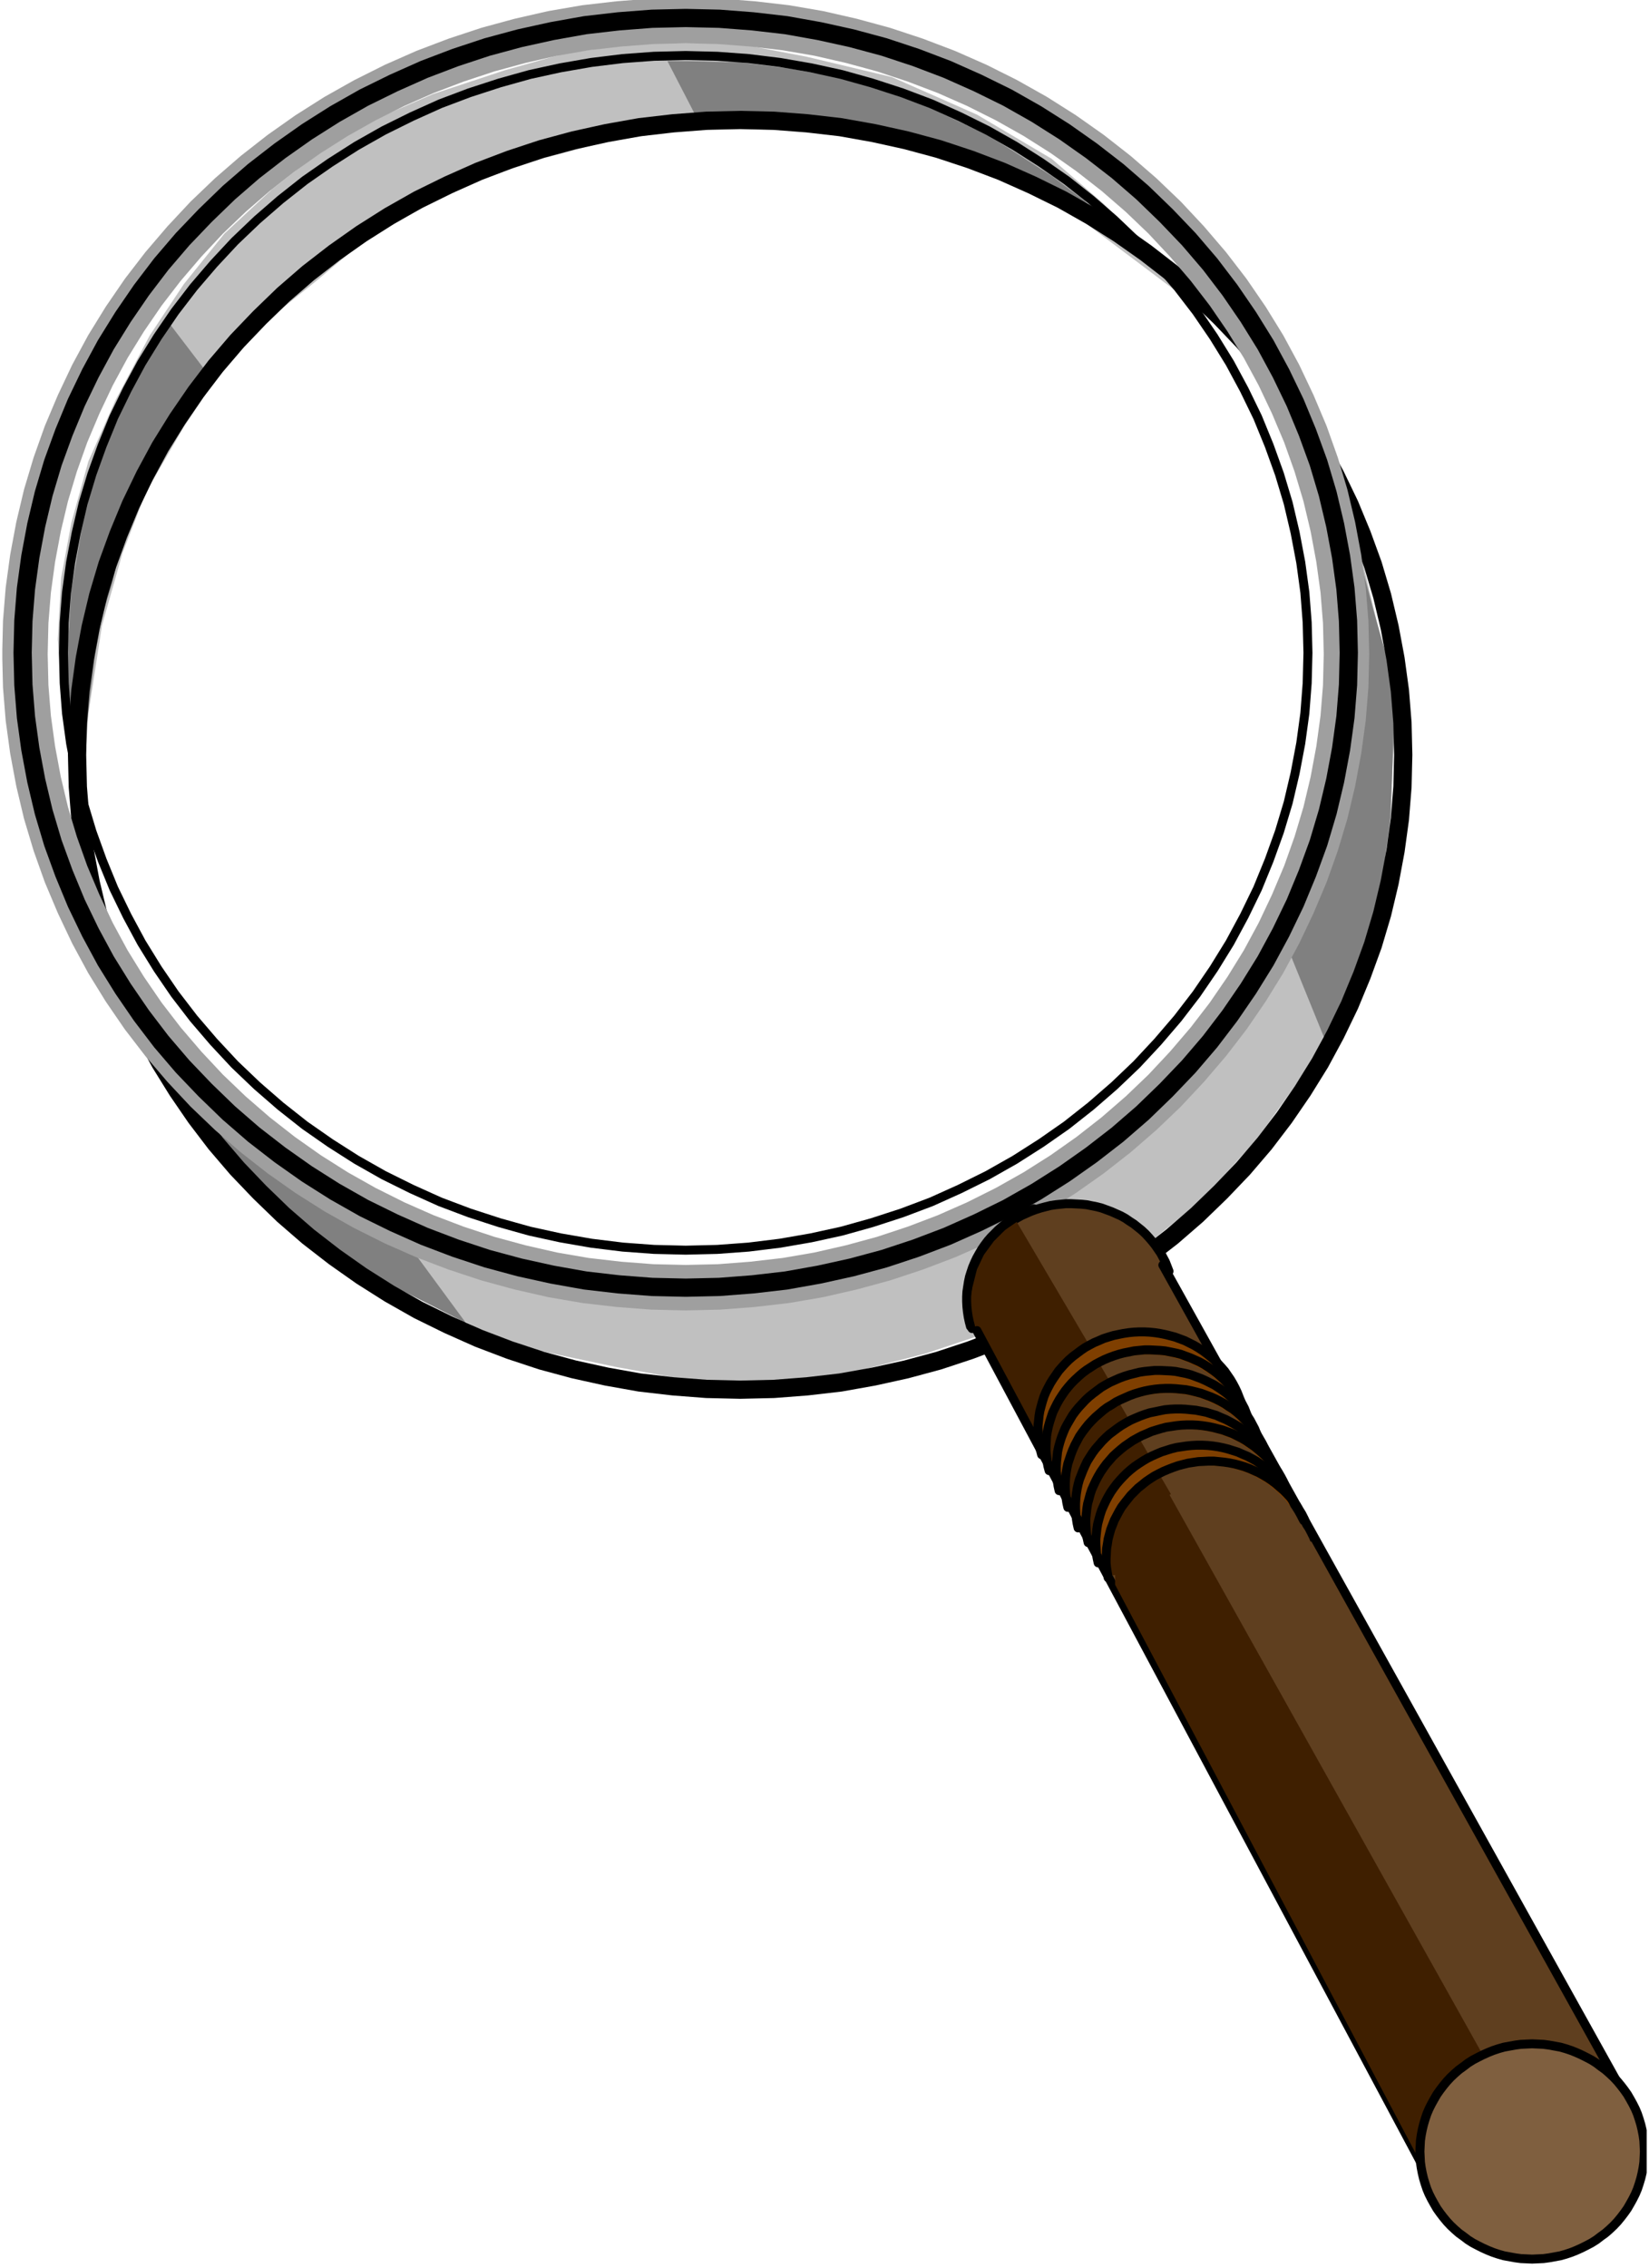 <?xml version="1.0" encoding="UTF-8" standalone="no"?>
<svg
   xmlns:ooo="http://xml.openoffice.org/svg/export"
   xmlns:dc="http://purl.org/dc/elements/1.1/"
   xmlns:cc="http://creativecommons.org/ns#"
   xmlns:rdf="http://www.w3.org/1999/02/22-rdf-syntax-ns#"
   xmlns:svg="http://www.w3.org/2000/svg"
   xmlns="http://www.w3.org/2000/svg"
   xmlns:sodipodi="http://sodipodi.sourceforge.net/DTD/sodipodi-0.dtd"
   xmlns:inkscape="http://www.inkscape.org/namespaces/inkscape"
   version="1.2"
   width="64.21mm"
   height="88.28mm"
   viewBox="0 0 6421 8828"
   preserveAspectRatio="xMidYMid"
   xml:space="preserve"
   id="svg164"
   sodipodi:docname="magnify.svg"
   style="fill-rule:evenodd;stroke-width:28.222;stroke-linejoin:round"
   inkscape:version="0.92.5 (2060ec1f9f, 2020-04-08)"><sodipodi:namedview
   pagecolor="#ffffff"
   bordercolor="#666666"
   borderopacity="1"
   objecttolerance="10"
   gridtolerance="10"
   guidetolerance="10"
   inkscape:pageopacity="0"
   inkscape:pageshadow="2"
   inkscape:window-width="664"
   inkscape:window-height="487"
   id="namedview166"
   showgrid="false"
   inkscape:zoom="0.2102413"
   inkscape:cx="121.36063"
   inkscape:cy="166.82834"
   inkscape:window-x="0"
   inkscape:window-y="0"
   inkscape:window-maximized="0"
   inkscape:current-layer="svg164" />
 <defs
   class="ClipPathGroup"
   id="defs8">
  <clipPath
   id="presentation_clip_path"
   clipPathUnits="userSpaceOnUse">
   <rect
   x="0"
   y="0"
   width="21000"
   height="29700"
   id="rect2" />
  </clipPath>
  <clipPath
   id="presentation_clip_path_shrink"
   clipPathUnits="userSpaceOnUse">
   <rect
   x="21"
   y="29"
   width="20958"
   height="29641"
   id="rect5" />
  </clipPath>
 </defs>
 <defs
   class="TextShapeIndex"
   id="defs12">
  <g
   ooo:slide="id1"
   ooo:id-list="id3"
   id="g10" />
 </defs>
 <defs
   class="EmbeddedBulletChars"
   id="defs44">
  <g
   id="bullet-char-template-57356"
   transform="matrix(4.8828125e-4,0,0,-4.8828125e-4,0,0)">
   <path
   d="M 580,1141 1163,571 580,0 -4,571 Z"
   id="path14"
   inkscape:connector-curvature="0" />
  </g>
  <g
   id="bullet-char-template-57354"
   transform="matrix(4.8828125e-4,0,0,-4.8828125e-4,0,0)">
   <path
   d="M 8,1128 H 1137 V 0 H 8 Z"
   id="path17"
   inkscape:connector-curvature="0" />
  </g>
  <g
   id="bullet-char-template-10146"
   transform="matrix(4.8828125e-4,0,0,-4.8828125e-4,0,0)">
   <path
   d="M 174,0 602,739 174,1481 1456,739 Z M 1358,739 309,1346 659,739 Z"
   id="path20"
   inkscape:connector-curvature="0" />
  </g>
  <g
   id="bullet-char-template-10132"
   transform="matrix(4.8828125e-4,0,0,-4.8828125e-4,0,0)">
   <path
   d="M 2015,739 1276,0 H 717 l 543,543 H 174 v 393 h 1086 l -543,545 h 557 z"
   id="path23"
   inkscape:connector-curvature="0" />
  </g>
  <g
   id="bullet-char-template-10007"
   transform="matrix(4.8828125e-4,0,0,-4.8828125e-4,0,0)">
   <path
   d="m 0,-2 c -7,16 -16,29 -25,39 l 381,530 c -94,256 -141,385 -141,387 0,25 13,38 40,38 9,0 21,-2 34,-5 21,4 42,12 65,25 l 27,-13 111,-251 280,301 64,-25 24,25 c 21,-10 41,-24 62,-43 C 886,937 835,863 770,784 769,783 710,716 594,584 L 774,223 c 0,-27 -21,-55 -63,-84 l 16,-20 C 717,90 699,76 672,76 641,76 570,178 457,381 L 164,-76 c -22,-34 -53,-51 -92,-51 -42,0 -63,17 -64,51 -7,9 -10,24 -10,44 0,9 1,19 2,30 z"
   id="path26"
   inkscape:connector-curvature="0" />
  </g>
  <g
   id="bullet-char-template-10004"
   transform="matrix(4.8828125e-4,0,0,-4.8828125e-4,0,0)">
   <path
   d="M 285,-33 C 182,-33 111,30 74,156 52,228 41,333 41,471 c 0,78 14,145 41,201 34,71 87,106 158,106 53,0 88,-31 106,-94 l 23,-176 c 8,-64 28,-97 59,-98 l 735,706 c 11,11 33,17 66,17 42,0 63,-15 63,-46 V 965 c 0,-36 -10,-64 -30,-84 L 442,47 C 390,-6 338,-33 285,-33 Z"
   id="path29"
   inkscape:connector-curvature="0" />
  </g>
  <g
   id="bullet-char-template-9679"
   transform="matrix(4.8828125e-4,0,0,-4.8828125e-4,0,0)">
   <path
   d="M 813,0 C 632,0 489,54 383,161 276,268 223,411 223,592 c 0,181 53,324 160,431 106,107 249,161 430,161 179,0 323,-54 432,-161 108,-107 162,-251 162,-431 0,-180 -54,-324 -162,-431 C 1136,54 992,0 813,0 Z"
   id="path32"
   inkscape:connector-curvature="0" />
  </g>
  <g
   id="bullet-char-template-8226"
   transform="matrix(4.8828125e-4,0,0,-4.8828125e-4,0,0)">
   <path
   d="m 346,457 c -73,0 -137,26 -191,78 -54,51 -81,114 -81,188 0,73 27,136 81,188 54,52 118,78 191,78 73,0 134,-26 185,-79 51,-51 77,-114 77,-187 0,-75 -25,-137 -76,-188 -50,-52 -112,-78 -186,-78 z"
   id="path35"
   inkscape:connector-curvature="0" />
  </g>
  <g
   id="bullet-char-template-8211"
   transform="matrix(4.8828125e-4,0,0,-4.8828125e-4,0,0)">
   <path
   d="M -4,459 H 1135 V 606 H -4 Z"
   id="path38"
   inkscape:connector-curvature="0" />
  </g>
  <g
   id="bullet-char-template-61548"
   transform="matrix(4.8828125e-4,0,0,-4.8828125e-4,0,0)">
   <path
   d="m 173,740 c 0,163 58,303 173,419 116,115 255,173 419,173 163,0 302,-58 418,-173 116,-116 174,-256 174,-419 0,-163 -58,-303 -174,-418 C 1067,206 928,148 765,148 601,148 462,206 346,322 231,437 173,577 173,740 Z"
   id="path41"
   inkscape:connector-curvature="0" />
  </g>
 </defs>
 <g
   id="g49"
   transform="translate(-7289,-10436)">
  <g
   id="id2"
   class="Master_Slide">
   <g
   id="bg-id2"
   class="Background" />
   <g
   id="bo-id2"
   class="BackgroundObjects" />
  </g>
 </g>
 <g
   class="SlideGroup"
   id="g162"
   transform="translate(-7289,-10436)">
  <g
   id="g160">
   <g
   id="container-id1">
    <g
   id="id1"
   class="Slide"
   clip-path="url(#presentation_clip_path)">
     <g
   class="Page"
   id="g156">
      <g
   class="Graphic"
   id="g154">
       <g
   id="id3">
        <rect
   class="BoundingBox"
   x="7289"
   y="10436"
   width="6421"
   height="8828"
   id="rect51"
   style="fill:none;stroke:none" />
        <defs
   id="defs56">
         <clipPath
   id="clip_path_1"
   clipPathUnits="userSpaceOnUse">
          <path
   d="m 7289,10436 h 6420 v 8827 H 7289 Z"
   id="path53"
   inkscape:connector-curvature="0" />
         </clipPath>
        </defs>
        <g
   clip-path="url(#clip_path_1)"
   id="g58" />
        <defs
   id="defs63">
         <clipPath
   id="clip_path_2"
   clipPathUnits="userSpaceOnUse">
          <path
   d="m 7298,10436 h 6403 v 8819 H 7298 Z"
   id="path60"
   inkscape:connector-curvature="0" />
         </clipPath>
        </defs>
        <g
   clip-path="url(#clip_path_2)"
   id="g149">
         <path
   d="m 7607,13626 -66,-358 -27,-344 13,-238 40,-216 66,-238 106,-239 133,-251 132,-199 159,-198 185,-172 185,-146 199,-119 243,-106 278,-92 238,-67 291,-39 h 371 l 278,53 331,79 331,146 291,172 199,172 198,198 159,199 -423,-318 -225,-132 -239,-93 -304,-93 -291,-39 -318,-13 -238,13 -252,39 -252,67 -238,79 -265,132 -203,120 -172,145 -198,159 -159,172 -159,238 -146,252 -92,238 -80,282 -53,344 z"
   id="path65"
   inkscape:connector-curvature="0"
   style="fill:#c0c0c0;stroke:none" />
         <path
   d="m 7845,14354 278,317 305,278 278,159 401,172 318,93 291,40 h 344 l 252,-27 304,-53 305,-93 251,-132 239,-145 212,-146 211,-212 212,-238 164,-225 92,-225 119,-357 80,-371 13,-331 -53,-362 -119,-397 119,212 132,304 67,283 66,264 -13,225 -14,305 -158,582 -159,318 -199,278 -216,238 -212,172 -291,199 -292,132 -278,93 -357,92 -265,14 h -291 l -291,-53 -318,-67 -212,-79 -282,-146 -239,-132 -225,-185 -238,-252 -225,-317 z"
   id="path67"
   inkscape:connector-curvature="0"
   style="fill:#c0c0c0;stroke:none" />
         <path
   d="m 7836,14358 133,247 128,190 136,172 212,207 159,133 203,128 296,150 -331,-450 -186,-106 -132,-93 -194,-132 -150,-142 -119,-119 z"
   id="path69"
   inkscape:connector-curvature="0"
   style="fill:#808080;stroke:none" />
         <path
   d="m 12346,12073 89,163 57,141 62,146 44,141 35,132 66,234 18,230 -13,352 -31,239 -49,194 -75,203 -101,234 -185,-455 83,-198 40,-106 49,-137 31,-141 26,-216 13,-181 v -269 l -39,-243 -45,-199 -26,-105 z"
   id="path71"
   inkscape:connector-curvature="0"
   style="fill:#808080;stroke:none" />
         <path
   d="m 9888,10674 137,265 212,-13 194,13 181,26 168,31 167,44 115,36 150,61 172,84 305,181 -177,-185 -123,-93 -164,-106 -101,-61 -225,-106 -146,-53 -119,-40 -110,-26 -172,-31 -181,-22 -203,-5 z"
   id="path73"
   inkscape:connector-curvature="0"
   style="fill:#808080;stroke:none" />
         <path
   d="m 7545,13008 13,-132 9,-146 40,-234 44,-185 62,-168 79,-172 71,-132 88,-141 168,220 -97,133 -71,119 -57,110 -84,155 -53,136 -31,133 -40,132 -26,146 -22,176 -18,177 -31,70 z"
   id="path75"
   inkscape:connector-curvature="0"
   style="fill:#808080;stroke:none" />
         <path
   d="m 12753,13374 -3,-125 -10,-125 -17,-124 -23,-123 -29,-122 -36,-121 -43,-118 -48,-116 -55,-114 -60,-111 -67,-108 -72,-105 -77,-101 -83,-97 -88,-92 -92,-89 -97,-84 -102,-79 -105,-74 -109,-69 -113,-64 -116,-57 -119,-53 -121,-46 -124,-41 -126,-34 -127,-28 -129,-23 -130,-15 -130,-10 -131,-3 v 0 l -131,3 -130,10 -130,15 -129,23 -127,28 -126,34 -124,41 -121,46 -119,53 -116,57 -113,64 -109,69 -105,74 -102,79 -97,84 -92,89 -88,92 -83,97 -77,101 -72,105 -67,108 -60,111 -55,114 -48,116 -43,118 -36,121 -29,122 -23,123 -17,124 -10,125 -3,125 v 0 l 3,125 10,125 17,124 23,123 29,122 36,121 43,118 48,116 55,114 60,111 67,108 72,105 77,101 83,97 88,92 92,89 97,84 102,79 105,74 109,69 113,64 116,57 119,53 121,46 124,41 126,34 127,28 129,23 130,15 130,10 131,3 v 0 l 131,-3 130,-10 130,-15 129,-23 127,-28 126,-34 124,-41 121,-46 119,-53 116,-57 113,-64 109,-69 105,-74 102,-79 97,-84 92,-89 88,-92 83,-97 77,-101 72,-105 67,-108 60,-111 55,-114 48,-116 43,-118 36,-121 29,-122 23,-123 17,-124 10,-125 z"
   id="path77"
   inkscape:connector-curvature="0"
   style="fill:none;stroke:#000000;stroke-width:71;stroke-linecap:round;stroke-linejoin:round" />
         <path
   d="m 12532,12982 -3,-125 -10,-124 -17,-124 -23,-123 -29,-122 -36,-120 -42,-118 -49,-116 -54,-114 -60,-111 -66,-107 -72,-105 -77,-100 -83,-97 -87,-93 -92,-88 -97,-84 -101,-79 -105,-74 -109,-69 -112,-63 -116,-58 -118,-52 -121,-46 -124,-41 -125,-34 -127,-29 -128,-22 -130,-15 -130,-10 -130,-3 v 0 l -130,3 -130,10 -130,15 -128,22 -127,29 -125,34 -124,41 -121,46 -118,52 -116,58 -112,63 -109,69 -105,74 -101,79 -97,84 -92,88 -87,93 -83,97 -77,100 -72,105 -66,107 -60,111 -54,114 -49,116 -42,118 -36,120 -29,122 -23,123 -17,124 -10,124 -3,125 v 0 l 3,125 10,124 17,124 23,123 29,122 36,120 42,118 49,116 54,114 60,111 66,107 72,105 77,100 83,97 87,93 92,88 97,84 101,79 105,74 109,69 112,63 116,58 118,52 121,46 124,41 125,34 127,29 128,22 130,15 130,10 130,3 v 0 l 130,-3 130,-10 130,-15 128,-22 127,-29 125,-34 124,-41 121,-46 118,-52 116,-58 112,-63 109,-69 105,-74 101,-79 97,-84 92,-88 87,-93 83,-97 77,-100 72,-105 66,-107 60,-111 54,-114 49,-116 42,-118 36,-120 29,-122 23,-123 17,-124 10,-124 z"
   id="path79"
   inkscape:connector-curvature="0"
   style="fill:none;stroke:#9f9f9f;stroke-width:177;stroke-linecap:round;stroke-linejoin:round" />
         <path
   d="m 12541,12977 -3,-125 -10,-125 -17,-124 -23,-123 -29,-122 -36,-121 -43,-118 -48,-116 -55,-114 -60,-111 -67,-108 -72,-105 -77,-101 -83,-97 -88,-92 -92,-89 -97,-84 -102,-79 -105,-74 -109,-69 -113,-64 -116,-57 -119,-53 -121,-46 -124,-41 -126,-34 -127,-28 -129,-23 -130,-15 -130,-10 -131,-3 v 0 l -131,3 -130,10 -130,15 -129,23 -127,28 -126,34 -124,41 -121,46 -119,53 -116,57 -113,64 -109,69 -105,74 -102,79 -97,84 -92,89 -88,92 -83,97 -77,101 -72,105 -67,108 -60,111 -55,114 -48,116 -43,118 -36,121 -29,122 -23,123 -17,124 -10,125 -3,125 v 0 l 3,125 10,125 17,124 23,123 29,122 36,121 43,118 48,116 55,114 60,111 67,108 72,105 77,101 83,97 88,92 92,89 97,84 102,79 105,74 109,69 113,64 116,57 119,53 121,46 124,41 126,34 127,28 129,23 130,15 130,10 131,3 v 0 l 131,-3 130,-10 130,-15 129,-23 127,-28 126,-34 124,-41 121,-46 119,-53 116,-57 113,-64 109,-69 105,-74 102,-79 97,-84 92,-89 88,-92 83,-97 77,-101 72,-105 67,-108 60,-111 55,-114 48,-116 43,-118 36,-121 29,-122 23,-123 17,-124 10,-125 z"
   id="path81"
   inkscape:connector-curvature="0"
   style="fill:none;stroke:#000000;stroke-width:71;stroke-linecap:round;stroke-linejoin:round" />
         <path
   d="m 12382,12977 -3,-118 -9,-117 -16,-117 -22,-116 -27,-115 -34,-113 -40,-111 -45,-110 -52,-107 -56,-104 -63,-102 -67,-98 -73,-95 -78,-91 -82,-88 -87,-83 -91,-79 -95,-75 -99,-69 -102,-65 -106,-60 -109,-54 -111,-50 -114,-43 -117,-38 -118,-33 -119,-26 -121,-21 -122,-15 -122,-9 -123,-3 v 0 l -123,3 -122,9 -122,15 -121,21 -119,26 -118,33 -117,38 -114,43 -111,50 -109,54 -106,60 -102,65 -99,69 -95,75 -91,79 -87,83 -82,88 -78,91 -73,95 -67,98 -63,102 -56,104 -52,107 -45,110 -40,111 -34,113 -27,115 -22,116 -16,117 -9,117 -3,118 v 0 l 3,118 9,117 16,117 22,116 27,115 34,113 40,111 45,110 52,107 56,104 63,102 67,98 73,95 78,91 82,88 87,83 91,79 95,75 99,69 102,65 106,60 109,54 111,50 114,43 117,38 118,33 119,26 121,21 122,15 122,9 123,3 v 0 l 123,-3 122,-9 122,-15 121,-21 119,-26 118,-33 117,-38 114,-43 111,-50 109,-54 106,-60 102,-65 99,-69 95,-75 91,-79 87,-83 82,-88 78,-91 73,-95 67,-98 63,-102 56,-104 52,-107 45,-110 40,-111 34,-113 27,-115 22,-116 16,-117 9,-117 z"
   id="path83"
   inkscape:connector-curvature="0"
   style="fill:none;stroke:#000000;stroke-width:35;stroke-linecap:round;stroke-linejoin:round" />
         <path
   d="m 11089,15611 1765,3300 724,-366 -1774,-3199 z"
   id="path85"
   inkscape:connector-curvature="0"
   style="fill:#5f3f1f;stroke:none" />
         <path
   d="m 11459,15500 382,-116 -7,-18 -7,-18 -9,-17 -9,-17 -11,-16 -11,-16 -12,-15 -13,-15 -13,-14 -15,-14 -15,-12 -15,-12 -17,-11 -16,-11 -18,-10 -18,-8 -18,-8 -19,-7 -19,-7 -19,-5 -20,-4 -20,-4 -20,-2 -20,-1 -20,-1 h -20 l -20,2 -20,2 -20,3 -20,5 -19,5 -19,6 -19,7 -18,8 -18,8 -18,10 -17,10 -16,11 -16,12 -15,13 -14,13 -14,14 -13,15 -12,15 -11,16 -10,16 -10,17 -9,17 -7,18 -7,18 -6,18 -5,19 -4,18 -2,19 -2,19 -1,19 v 19 l 1,19 3,19 3,19 4,19 5,18 z"
   id="path87"
   inkscape:connector-curvature="0"
   style="fill:#5f3f1f;stroke:none" />
         <path
   d="m 11459,15500 382,-116 -7,-18 -7,-18 -9,-17 -9,-17 -11,-16 -11,-16 -12,-15 -13,-15 -13,-14 -15,-14 -15,-12 -15,-12 -17,-11 -16,-11 -18,-10 -18,-8 -18,-8 -19,-7 -19,-7 -19,-5 -20,-4 -20,-4 -20,-2 -20,-1 -20,-1 h -20 l -20,2 -20,2 -20,3 -20,5 -19,5 -19,6 -19,7 -18,8 -18,8 -18,10 -17,10 -16,11 -16,12 -15,13 -14,13 -14,14 -13,15 -12,15 -11,16 -10,16 -10,17 -9,17 -7,18 -7,18 -6,18 -5,19 -4,18 -2,19 -2,19 -1,19 v 19 l 1,19 3,19 3,19 4,19 5,18 z"
   id="path89"
   inkscape:connector-curvature="0"
   style="fill:none;stroke:#000000;stroke-width:35;stroke-linecap:round;stroke-linejoin:round" />
         <path
   d="m 11483,15582 371,-123 -7,-18 -7,-19 -9,-17 -9,-18 -10,-17 -11,-16 -11,-16 -13,-15 -13,-14 -14,-14 -14,-13 -16,-13 -15,-11 -17,-11 -16,-10 -18,-9 -17,-8 -18,-7 -19,-7 -19,-5 -19,-5 -19,-3 -19,-3 -19,-1 -20,-1 h -19 l -20,2 -19,2 -19,3 -19,5 -19,5 -19,6 -18,7 -18,8 -17,9 -17,10 -16,10 -16,12 -15,12 -15,13 -14,14 -13,14 -13,15 -12,16 -11,16 -10,17 -9,17 -9,18 -7,18 -7,18 -6,19 -5,19 -4,19 -3,20 -2,19 -1,20 v 20 l 1,19 2,20 z"
   id="path91"
   inkscape:connector-curvature="0"
   style="fill:#5f3f1f;stroke:none" />
         <path
   d="m 11080,15615 -13,-61 v -58 l 8,-48 18,-71 27,-57 39,-53 44,-44 45,-31 291,494 -53,31 -35,35 -36,36 -26,44 -31,79 -18,106 v 88 z"
   id="path93"
   inkscape:connector-curvature="0"
   style="fill:#3f1f00;stroke:none" />
         <path
   d="m 11315,15141 -19,7 -19,8 -18,9 -18,10 -17,11 -17,11 -16,13 -15,13 -14,14 -14,14 -13,15 -12,16 -11,16 -10,17 -10,18 -8,17 -8,19 -6,18 -6,19 -4,19 -3,19 -3,20 -1,19 v 19 l 1,20 2,19 3,20 4,19 5,19"
   id="path95"
   inkscape:connector-curvature="0"
   style="fill:none;stroke:#000000;stroke-width:35;stroke-linecap:round;stroke-linejoin:round" />
         <path
   d="m 11734,15999 387,-107 -7,-18 -7,-18 -8,-17 -9,-17 -10,-17 -11,-16 -11,-16 -13,-15 -13,-14 -14,-14 -15,-13 -15,-12 -16,-12 -17,-11 -17,-10 -18,-9 -18,-9 -19,-7 -19,-7 -19,-5 -20,-5 -20,-4 -20,-3 -20,-2 -20,-1 h -20 l -21,1 -20,2 -20,3 -20,4 -19,4 -20,6 -19,6 -18,8 -19,8 -17,9 -18,10 -16,11 -16,12 -16,12 -15,13 -14,14 -13,14 -13,15 -11,16 -11,16 -10,16 -9,17 -9,18 -7,17 -6,19 -5,18 -5,19 -3,18 -2,19 -2,19 v 19 l 1,19 2,19 2,19 4,19 5,19 z"
   id="path97"
   inkscape:connector-curvature="0"
   style="fill:#7f3f00;stroke:none" />
         <path
   d="m 11734,15999 387,-107 -7,-18 -7,-18 -8,-17 -9,-17 -10,-17 -11,-16 -11,-16 -13,-15 -13,-14 -14,-14 -15,-13 -15,-12 -16,-12 -17,-11 -17,-10 -18,-9 -18,-9 -19,-7 -19,-7 -19,-5 -20,-5 -20,-4 -20,-3 -20,-2 -20,-1 h -20 l -21,1 -20,2 -20,3 -20,4 -19,4 -20,6 -19,6 -18,8 -19,8 -17,9 -18,10 -16,11 -16,12 -16,12 -15,13 -14,14 -13,14 -13,15 -11,16 -11,16 -10,16 -9,17 -9,18 -7,17 -6,19 -5,18 -5,19 -3,18 -2,19 -2,19 v 19 l 1,19 2,19 2,19 4,19 5,19 z"
   id="path99"
   inkscape:connector-curvature="0"
   style="fill:none;stroke:#000000;stroke-width:35;stroke-linecap:round;stroke-linejoin:round" />
         <path
   d="m 11760,16069 373,-88 -5,-17 -6,-18 -7,-17 -8,-16 -9,-16 -9,-16 -11,-15 -11,-15 -12,-14 -13,-14 -14,-13 -14,-12 -15,-12 -15,-11 -16,-10 -17,-9 -17,-9 -17,-8 -18,-7 -19,-6 -18,-5 -19,-5 -19,-3 -19,-3 -20,-1 -19,-1 h -19 l -20,1 -19,2 -19,3 -19,4 -19,5 -18,5 -18,7 -18,7 -17,8 -17,9 -17,10 -16,10 -15,11 -14,12 -14,13 -14,13 -12,14 -12,14 -11,15 -10,16 -10,16 -8,16 -8,17 -6,17 -6,17 -5,18 -4,18 -3,17 -2,19 -1,18 v 18 l 1,18 2,18 3,18 4,18 z"
   id="path101"
   inkscape:connector-curvature="0"
   style="fill:#5f3f1f;stroke:none" />
         <path
   d="m 11760,16069 -185,-317 -17,10 -17,10 -16,11 -15,12 -15,12 -14,14 -14,13 -12,15 -12,15 -11,16 -10,16 -9,17 -8,17 -7,17 -7,18 -5,18 -4,18 -3,19 -3,18 -1,19 v 19 l 1,18 2,19 3,19 4,18 z"
   id="path103"
   inkscape:connector-curvature="0"
   style="fill:#3f1f00;stroke:none" />
         <path
   d="m 12155,15972 -6,-18 -7,-18 -7,-18 -9,-17 -9,-17 -11,-17 -11,-16 -12,-15 -13,-15 -14,-14 -14,-13 -15,-13 -16,-12 -16,-11 -17,-11 -18,-10 -18,-8 -18,-8 -19,-7 -19,-7 -20,-5 -20,-4 -20,-4 -20,-2 -20,-1 -20,-1 h -20 l -21,2 -20,2 -20,4 -20,4 -19,5 -19,6 -19,7 -19,8 -18,9 -17,9 -17,11 -17,11 -16,12 -15,13 -14,13 -14,14 -13,15 -12,15 -11,16 -11,17 -9,16 -9,18 -8,17 -6,18 -6,19 -5,18 -4,19 -3,19 -1,19 -1,19 v 19 l 2,19 2,19 3,19 5,19"
   id="path105"
   inkscape:connector-curvature="0"
   style="fill:none;stroke:#000000;stroke-width:35;stroke-linecap:round;stroke-linejoin:round" />
         <path
   d="m 11805,16149 390,-97 -6,-18 -7,-18 -7,-18 -9,-17 -9,-17 -11,-17 -11,-16 -12,-15 -13,-15 -14,-14 -14,-13 -15,-13 -16,-12 -16,-11 -17,-11 -18,-9 -18,-9 -18,-8 -19,-7 -19,-7 -19,-5 -20,-4 -20,-4 -20,-2 -21,-1 -20,-1 h -20 l -20,2 -20,2 -20,3 -20,5 -20,5 -19,6 -19,7 -18,8 -18,8 -18,10 -17,10 -16,12 -16,12 -15,12 -15,14 -13,14 -13,14 -13,16 -11,15 -10,17 -10,17 -9,17 -7,17 -7,18 -6,19 -5,18 -4,19 -2,19 -2,19 -1,19 v 19 l 2,19 2,19 3,19 4,18 z"
   id="path107"
   inkscape:connector-curvature="0"
   style="fill:#7f3f00;stroke:none" />
         <path
   d="m 11805,16149 390,-97 -6,-18 -7,-18 -7,-18 -9,-17 -9,-17 -11,-17 -11,-16 -12,-15 -13,-15 -14,-14 -14,-13 -15,-13 -16,-12 -16,-11 -17,-11 -18,-9 -18,-9 -18,-8 -19,-7 -19,-7 -19,-5 -20,-4 -20,-4 -20,-2 -21,-1 -20,-1 h -20 l -20,2 -20,2 -20,3 -20,5 -20,5 -19,6 -19,7 -18,8 -18,8 -18,10 -17,10 -16,12 -16,12 -15,12 -15,14 -13,14 -13,14 -13,16 -11,15 -10,17 -10,17 -9,17 -7,17 -7,18 -6,19 -5,18 -4,19 -2,19 -2,19 -1,19 v 19 l 2,19 2,19 3,19 4,18 z"
   id="path109"
   inkscape:connector-curvature="0"
   style="fill:none;stroke:#000000;stroke-width:35;stroke-linecap:round;stroke-linejoin:round" />
         <path
   d="m 11836,16219 374,-84 -5,-18 -6,-17 -6,-17 -8,-17 -9,-16 -9,-16 -11,-15 -11,-15 -12,-14 -12,-14 -14,-13 -14,-13 -15,-11 -15,-12 -16,-10 -16,-9 -17,-9 -18,-8 -18,-7 -18,-7 -18,-5 -19,-5 -19,-3 -19,-3 -19,-2 -20,-1 h -19 l -19,1 -20,2 -19,2 -19,4 -19,5 -18,5 -18,6 -18,7 -18,8 -17,9 -16,10 -16,10 -15,11 -15,12 -14,12 -14,13 -13,14 -12,14 -11,15 -10,15 -10,16 -8,16 -8,17 -7,17 -6,17 -5,18 -4,17 -3,18 -3,18 -1,19 v 18 l 1,18 1,18 3,18 4,18 z"
   id="path111"
   inkscape:connector-curvature="0"
   style="fill:#5f3f1f;stroke:none" />
         <path
   d="m 11836,16219 -185,-317 -17,10 -16,10 -16,11 -16,11 -15,13 -14,13 -13,14 -12,14 -12,15 -11,15 -10,16 -9,17 -8,17 -8,17 -6,18 -5,17 -5,18 -3,19 -2,18 -2,19 v 18 l 1,19 1,18 3,19 4,18 z"
   id="path113"
   inkscape:connector-curvature="0"
   style="fill:#3f1f00;stroke:none" />
         <path
   d="m 12231,16127 -5,-18 -7,-18 -7,-18 -8,-18 -10,-17 -10,-16 -11,-16 -12,-16 -12,-15 -14,-14 -14,-14 -15,-13 -15,-12 -17,-11 -16,-11 -18,-10 -18,-9 -18,-8 -19,-7 -19,-7 -19,-5 -20,-5 -20,-4 -20,-2 -20,-2 -20,-1 h -21 l -20,1 -20,2 -20,3 -20,4 -19,5 -20,6 -19,7 -18,8 -18,8 -18,9 -17,11 -17,10 -16,12 -15,13 -15,13 -14,14 -13,14 -12,15 -12,16 -11,16 -9,17 -9,17 -8,18 -7,18 -6,18 -6,18 -4,19 -3,19 -2,19 -1,19 v 19 l 1,19 2,19 3,19 4,18"
   id="path115"
   inkscape:connector-curvature="0"
   style="fill:none;stroke:#000000;stroke-width:35;stroke-linecap:round;stroke-linejoin:round" />
         <path
   d="m 11880,16299 391,-93 -6,-19 -6,-18 -8,-17 -8,-18 -9,-17 -10,-16 -11,-16 -12,-16 -13,-14 -13,-15 -15,-13 -15,-13 -15,-12 -16,-12 -17,-10 -18,-10 -17,-9 -19,-8 -18,-8 -20,-6 -19,-6 -20,-4 -20,-4 -20,-2 -20,-2 -20,-1 h -20 l -20,1 -21,2 -20,4 -19,4 -20,4 -19,6 -19,7 -19,8 -18,8 -18,10 -17,10 -16,11 -16,12 -16,12 -14,13 -14,14 -13,15 -13,15 -11,15 -11,17 -10,16 -8,17 -8,18 -7,18 -7,18 -5,18 -4,19 -3,19 -2,19 -1,19 v 19 l 1,19 2,19 3,19 4,18 z"
   id="path117"
   inkscape:connector-curvature="0"
   style="fill:#7f3f00;stroke:none" />
         <path
   d="m 11880,16299 391,-93 -6,-19 -6,-18 -8,-17 -8,-18 -9,-17 -10,-16 -11,-16 -12,-16 -13,-14 -13,-15 -15,-13 -15,-13 -15,-12 -16,-12 -17,-10 -18,-10 -17,-9 -19,-8 -18,-8 -20,-6 -19,-6 -20,-4 -20,-4 -20,-2 -20,-2 -20,-1 h -20 l -20,1 -21,2 -20,4 -19,4 -20,4 -19,6 -19,7 -19,8 -18,8 -18,10 -17,10 -16,11 -16,12 -16,12 -14,13 -14,14 -13,15 -13,15 -11,15 -11,17 -10,16 -8,17 -8,18 -7,18 -7,18 -5,18 -4,19 -3,19 -2,19 -1,19 v 19 l 1,19 2,19 3,19 4,18 z"
   id="path119"
   inkscape:connector-curvature="0"
   style="fill:none;stroke:#000000;stroke-width:35;stroke-linecap:round;stroke-linejoin:round" />
         <path
   d="m 11915,16360 376,-78 -5,-18 -6,-17 -6,-18 -8,-16 -8,-17 -9,-16 -10,-15 -11,-15 -12,-15 -12,-14 -14,-13 -13,-13 -15,-12 -15,-11 -16,-11 -16,-10 -17,-9 -18,-8 -17,-7 -18,-7 -19,-6 -19,-4 -18,-4 -20,-3 -19,-2 -19,-2 h -20 l -19,1 -19,1 -20,3 -19,3 -19,4 -18,5 -19,6 -17,7 -18,8 -17,9 -17,9 -16,10 -16,11 -15,12 -14,12 -14,13 -12,13 -13,14 -11,15 -11,15 -9,16 -9,16 -8,17 -8,17 -6,17 -5,18 -4,17 -4,18 -2,18 -2,18 v 19 l 1,18 1,18 3,18 3,18 z"
   id="path121"
   inkscape:connector-curvature="0"
   style="fill:#5f3f1f;stroke:none" />
         <path
   d="m 11915,16360 -185,-317 -17,10 -18,10 -16,12 -16,12 -15,13 -14,13 -14,15 -12,15 -12,15 -11,17 -10,16 -9,17 -8,18 -8,18 -6,18 -5,19 -4,19 -2,19 -2,19 -1,19 v 19 l 2,19 2,19 4,19 z"
   id="path123"
   inkscape:connector-curvature="0"
   style="fill:#3f1f00;stroke:none" />
         <path
   d="m 12312,16272 -6,-19 -6,-18 -7,-17 -8,-18 -9,-17 -10,-17 -11,-16 -12,-15 -12,-15 -13,-15 -14,-13 -15,-13 -16,-13 -16,-11 -16,-11 -17,-10 -18,-9 -18,-9 -19,-7 -19,-7 -19,-5 -20,-5 -20,-4 -20,-3 -20,-2 -20,-1 h -20 l -21,1 -20,2 -20,3 -20,3 -19,5 -20,6 -19,6 -18,8 -19,8 -17,9 -18,10 -16,11 -16,11 -16,13 -15,13 -14,13 -13,15 -13,15 -11,15 -11,16 -10,17 -9,17 -8,17 -8,18 -6,18 -5,19 -5,18 -3,19 -2,19 -2,19 v 19 l 1,19 1,19 3,19 4,18"
   id="path125"
   inkscape:connector-curvature="0"
   style="fill:none;stroke:#000000;stroke-width:35;stroke-linecap:round;stroke-linejoin:round" />
         <path
   d="m 11959,16440 392,-88 -5,-18 -6,-19 -8,-17 -8,-18 -9,-17 -10,-17 -10,-16 -12,-15 -12,-15 -14,-15 -14,-14 -14,-13 -16,-12 -16,-12 -16,-11 -18,-10 -17,-9 -19,-8 -18,-8 -19,-6 -19,-6 -20,-5 -20,-4 -20,-3 -20,-2 -20,-1 h -21 l -20,1 -20,2 -20,3 -20,3 -20,5 -19,6 -19,6 -19,8 -18,8 -18,9 -17,10 -17,11 -16,11 -15,12 -15,13 -14,14 -14,15 -12,14 -12,16 -11,16 -10,17 -9,17 -8,17 -8,18 -6,18 -5,18 -5,19 -3,19 -2,19 -2,19 v 19 l 1,19 1,19 3,19 4,18 z"
   id="path127"
   inkscape:connector-curvature="0"
   style="fill:#7f3f00;stroke:none" />
         <path
   d="m 11959,16440 392,-88 -5,-18 -6,-19 -8,-17 -8,-18 -9,-17 -10,-17 -10,-16 -12,-15 -12,-15 -14,-15 -14,-14 -14,-13 -16,-12 -16,-12 -16,-11 -18,-10 -17,-9 -19,-8 -18,-8 -19,-6 -19,-6 -20,-5 -20,-4 -20,-3 -20,-2 -20,-1 h -21 l -20,1 -20,2 -20,3 -20,3 -20,5 -19,6 -19,6 -19,8 -18,8 -18,9 -17,10 -17,11 -16,11 -15,12 -15,13 -14,14 -14,15 -12,14 -12,16 -11,16 -10,17 -9,17 -8,17 -8,18 -6,18 -5,18 -5,19 -3,19 -2,19 -2,19 v 19 l 1,19 1,19 3,19 4,18 z"
   id="path129"
   inkscape:connector-curvature="0"
   style="fill:none;stroke:#000000;stroke-width:35;stroke-linecap:round;stroke-linejoin:round" />
         <path
   d="m 11817,15360 1769,3180"
   id="path131"
   inkscape:connector-curvature="0"
   style="fill:none;stroke:#000000;stroke-width:35;stroke-linecap:round;stroke-linejoin:round" />
         <path
   d="m 11093,15615 1774,3323"
   id="path133"
   inkscape:connector-curvature="0"
   style="fill:none;stroke:#000000;stroke-width:35;stroke-linecap:round;stroke-linejoin:round" />
         <path
   d="m 11994,16501 377,-75 -5,-17 -5,-18 -7,-17 -7,-17 -8,-16 -9,-16 -10,-16 -11,-15 -11,-15 -12,-14 -14,-13 -13,-13 -15,-12 -15,-12 -15,-11 -17,-9 -16,-10 -17,-8 -18,-8 -18,-6 -18,-6 -19,-5 -19,-5 -19,-3 -19,-2 -20,-1 -19,-1 h -19 l -20,2 -19,2 -19,3 -19,4 -19,5 -18,6 -18,7 -18,7 -17,8 -17,10 -16,10 -16,10 -15,12 -14,12 -14,12 -13,14 -13,14 -11,14 -11,16 -10,15 -9,16 -8,17 -8,16 -6,18 -6,17 -4,18 -4,18 -3,18 -1,18 -1,18 v 18 l 2,18 2,18 3,18 z"
   id="path135"
   inkscape:connector-curvature="0"
   style="fill:#5f3f1f;stroke:none" />
         <path
   d="m 11994,16501 -185,-317 -17,10 -17,10 -16,11 -16,12 -15,13 -14,14 -14,14 -12,14 -12,16 -11,16 -10,16 -9,17 -8,18 -8,17 -6,18 -5,19 -4,18 -3,19 -2,19 -1,19 v 19 l 1,19 3,19 3,18 z"
   id="path137"
   inkscape:connector-curvature="0"
   style="fill:#3f1f00;stroke:none" />
         <path
   d="m 12392,16419 -5,-19 -6,-18 -7,-18 -7,-17 -9,-18 -10,-16 -10,-17 -12,-15 -12,-16 -13,-14 -14,-14 -15,-13 -15,-13 -16,-12 -16,-11 -17,-10 -18,-10 -18,-8 -18,-8 -19,-7 -20,-6 -19,-5 -20,-4 -20,-3 -20,-2 -20,-2 h -21 l -20,1 -20,1 -20,3 -20,3 -20,5 -19,5 -20,7 -18,7 -19,8 -18,9 -17,9 -17,11 -16,11 -16,13 -15,12 -14,14 -14,14 -12,15 -12,15 -12,16 -10,17 -9,17 -9,17 -7,18 -7,18 -5,18 -5,19 -3,19 -3,18 -1,20 -1,19 v 19 l 2,19 3,19 3,18"
   id="path139"
   inkscape:connector-curvature="0"
   style="fill:none;stroke:#000000;stroke-width:35;stroke-linecap:round;stroke-linejoin:round" />
         <path
   d="m 12034,16568 372,-93 -5,-17 -7,-17 -7,-17 -8,-16 -9,-17 -10,-15 -11,-15 -11,-15 -13,-14 -13,-13 -13,-13 -15,-12 -15,-12 -16,-11 -16,-10 -16,-9 -18,-8 -17,-8 -18,-7 -19,-5 -18,-5 -19,-5 -19,-3 -19,-2 -20,-1 -19,-1 h -19 l -20,2 -19,2 -19,3 -19,4 -19,5 -18,6 -18,7 -18,7 -17,8 -17,10 -16,9 -16,11 -15,11 -14,13 -14,12 -13,14 -13,14 -11,14 -11,15 -10,16 -9,16 -8,16 -8,17 -6,17 -6,18 -4,17 -4,18 -3,18 -1,18 -1,19 v 18 l 2,18 2,18 3,18 4,18 z"
   id="path141"
   inkscape:connector-curvature="0"
   style="fill:#5f3f1f;stroke:none" />
         <path
   d="m 11826,16224 -58,36 -44,35 -40,44 -17,44 -18,49 -13,48 -5,58 v 66 l 1192,2254 344,-238 z"
   id="path143"
   inkscape:connector-curvature="0"
   style="fill:#3f1f00;stroke:none" />
         <path
   d="m 13696,18811 c 0,74 -20,146 -58,211 -39,64 -94,117 -160,154 -67,37 -142,56 -218,56 -77,0 -152,-19 -219,-56 -66,-37 -121,-90 -160,-154 -38,-65 -58,-137 -58,-211 0,-74 20,-146 58,-210 39,-65 94,-118 160,-155 67,-37 142,-56 219,-56 76,0 151,19 218,56 66,37 121,90 160,155 38,64 58,136 58,210 z"
   id="path145"
   inkscape:connector-curvature="0"
   style="fill:#7f5f3f;stroke:none" />
         <path
   d="m 13692,18810 -1,-21 -1,-21 -3,-21 -4,-21 -5,-21 -6,-20 -7,-21 -8,-19 -10,-20 -10,-18 -11,-19 -12,-17 -13,-17 -14,-17 -15,-16 -16,-15 -16,-14 -18,-13 -17,-13 -19,-12 -19,-10 -20,-10 -20,-9 -20,-8 -21,-7 -21,-6 -22,-4 -22,-4 -22,-3 -22,-1 -22,-1 v 0 l -22,1 -22,1 -22,3 -22,4 -22,4 -21,6 -21,7 -20,8 -20,9 -20,10 -19,10 -19,12 -17,13 -18,13 -16,14 -16,15 -15,16 -14,17 -13,17 -12,17 -11,19 -10,18 -10,20 -8,19 -7,21 -6,20 -5,21 -4,21 -3,21 -1,21 -1,21 v 0 l 1,21 1,21 3,21 4,21 5,21 6,20 7,21 8,19 10,20 10,18 11,19 12,17 13,17 14,17 15,16 16,15 16,14 18,13 17,13 19,12 19,10 20,10 20,9 20,8 21,7 21,6 22,4 22,4 22,3 22,1 22,1 v 0 l 22,-1 22,-1 22,-3 22,-4 22,-4 21,-6 21,-7 20,-8 20,-9 20,-10 19,-10 19,-12 17,-13 18,-13 16,-14 16,-15 15,-16 14,-17 13,-17 12,-17 11,-19 10,-18 10,-20 8,-19 7,-21 6,-20 5,-21 4,-21 3,-21 1,-21 z"
   id="path147"
   inkscape:connector-curvature="0"
   style="fill:none;stroke:#000000;stroke-width:35;stroke-linecap:round;stroke-linejoin:round" />
        </g>
        <g
   clip-path="url(#clip_path_1)"
   id="g151" />
       </g>
      </g>
     </g>
    </g>
   </g>
  </g>
 </g>
</svg>